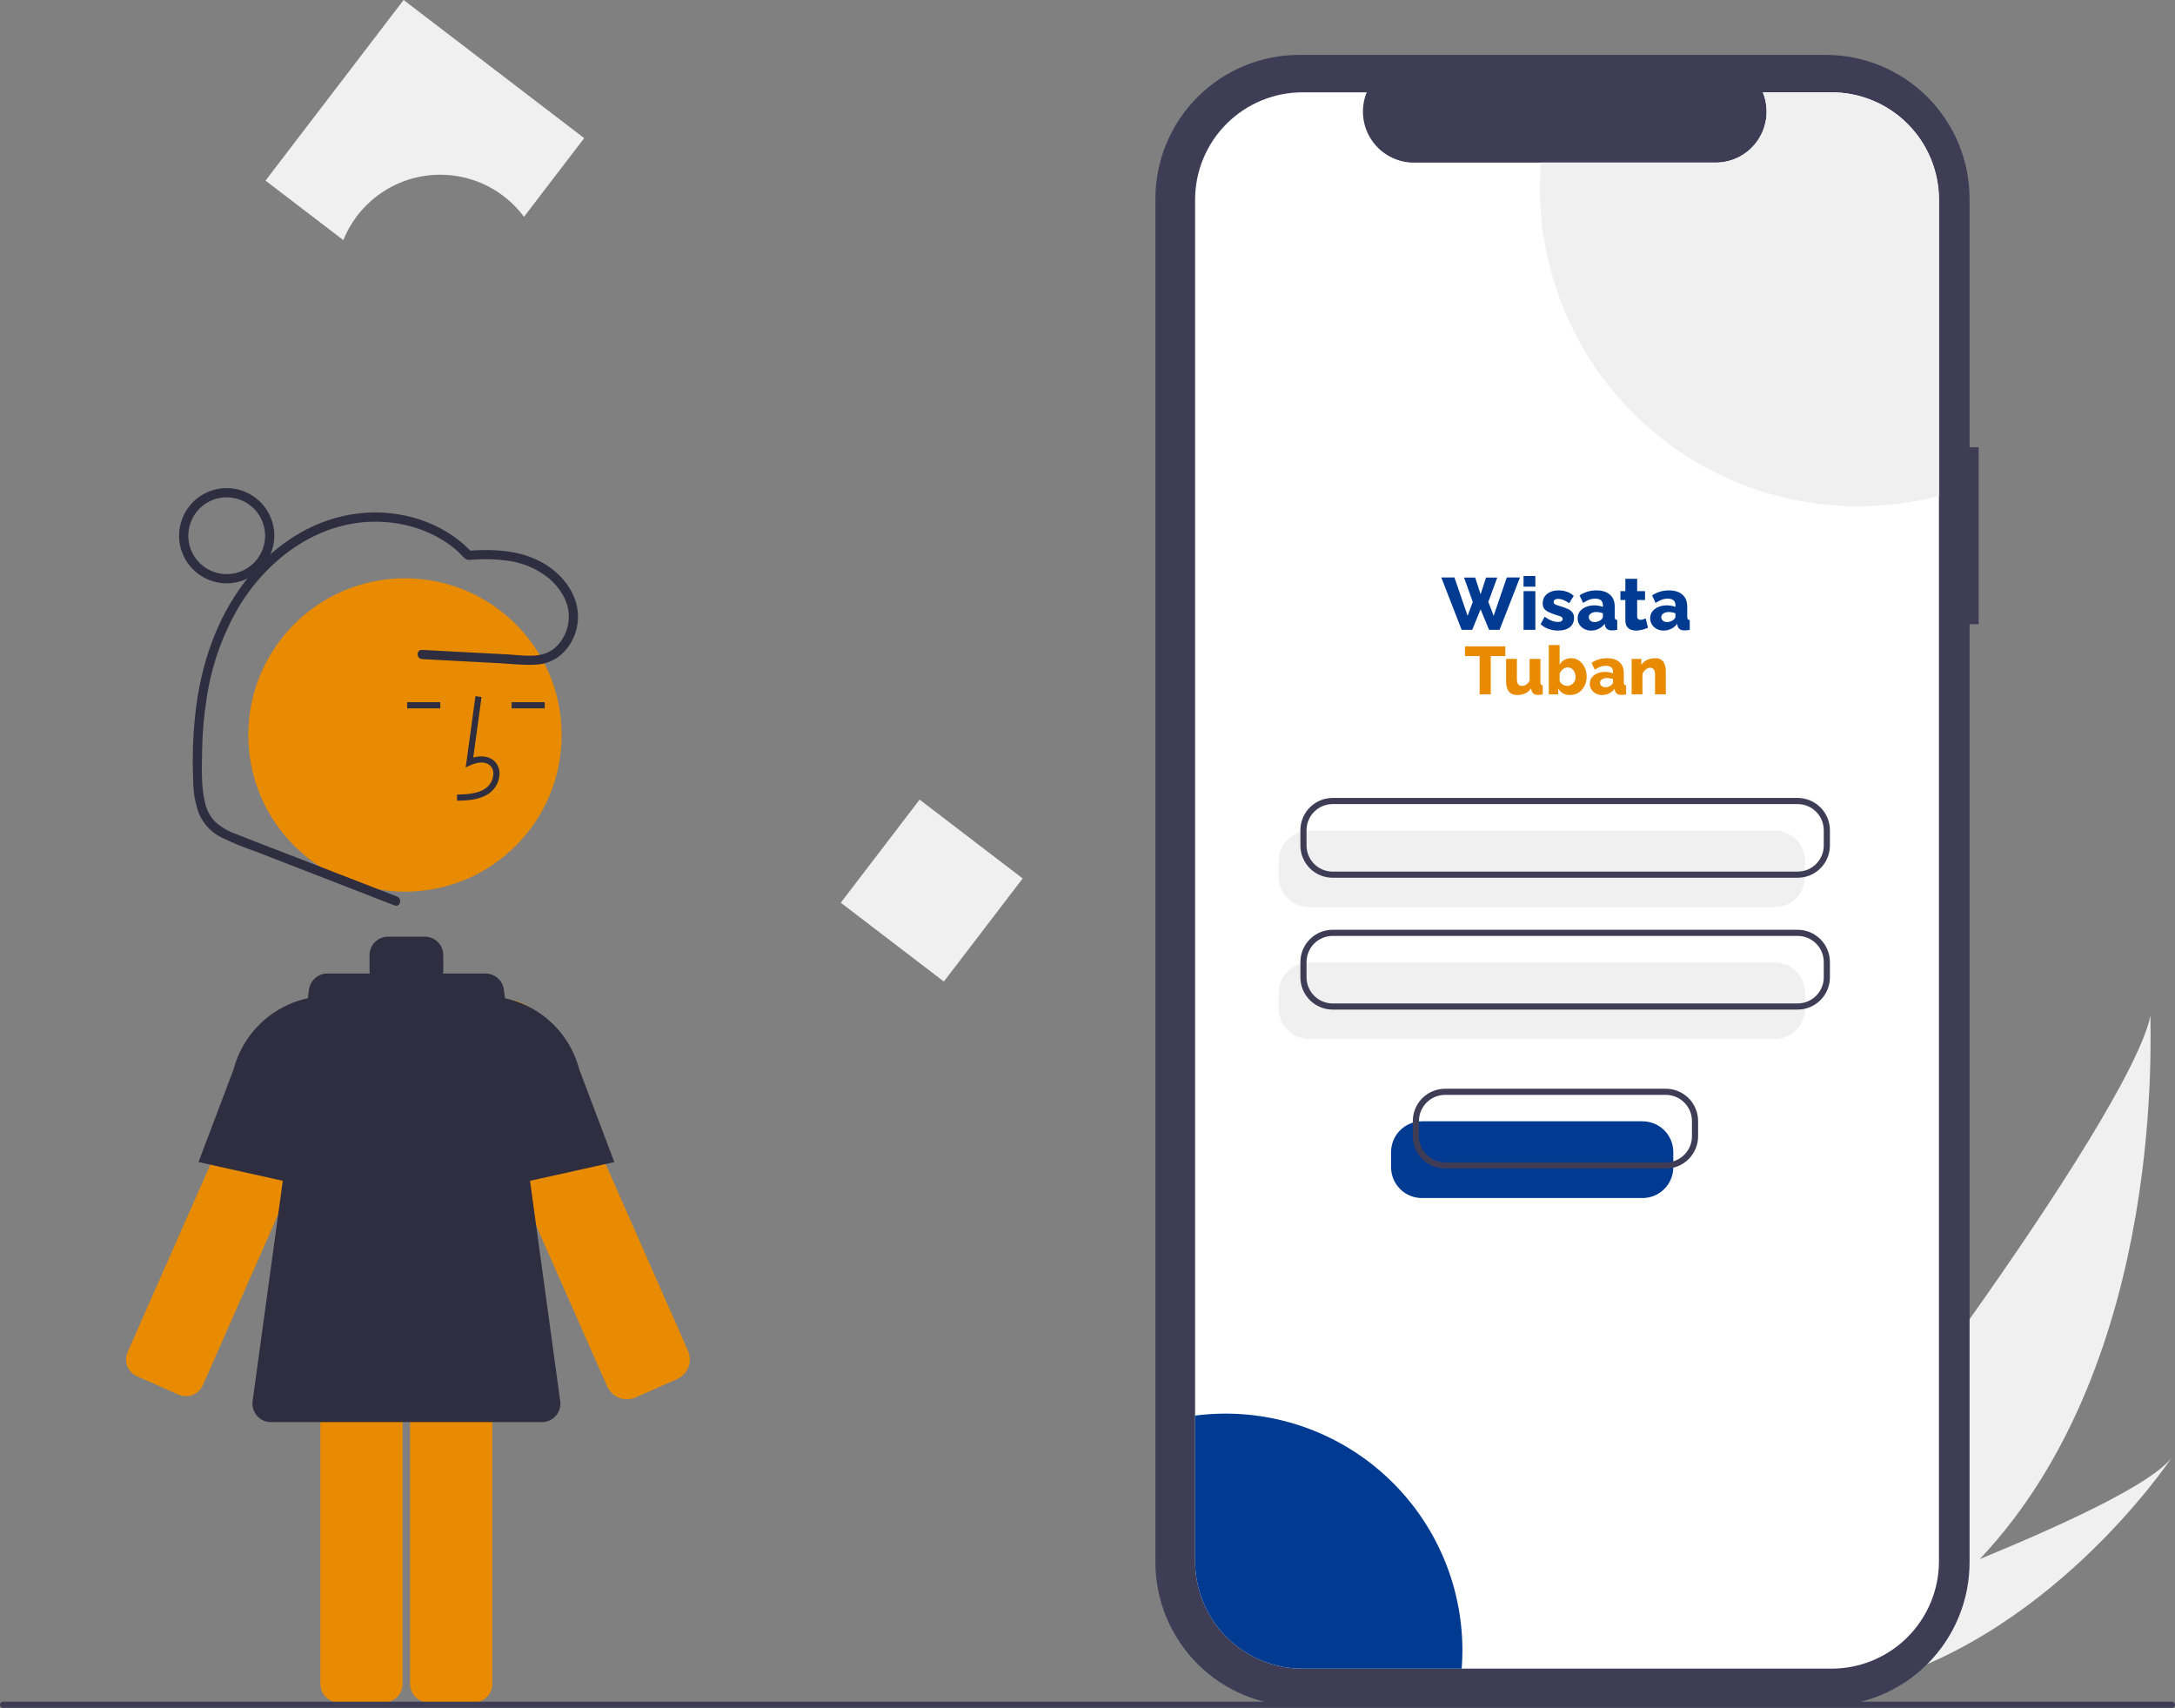 <svg width="708" height="556" viewBox="0 0 708 556" fill="none" xmlns="http://www.w3.org/2000/svg">
<rect x="0" y="0" width="708" height="556" fill="#808080" stroke="none"/>
<g clip-path="url(#clip0_245_32)">
<path d="M644.465 507.448C630.893 521.979 615.341 534.526 598.269 544.718C597.877 544.959 597.479 545.185 597.079 545.419L569.44 520.956C569.731 520.686 570.052 520.384 570.398 520.051C590.992 500.496 693.229 363.771 700.042 330.477C699.572 333.25 706.189 442.027 644.465 507.448Z" fill="#F0F0F0"/>
<path d="M603.601 549.438C603.079 549.563 602.547 549.679 602.014 549.786L581.278 531.433C581.684 531.292 582.157 531.124 582.699 530.938C591.595 527.787 618.093 518.277 644.463 507.446C672.797 495.802 700.996 482.646 707.061 474.219C705.76 476.177 665.686 535.555 603.601 549.438Z" fill="#F0F0F0"/>
<path d="M644.082 145.58H641.129V64.686C641.129 58.538 639.918 52.45 637.565 46.769C635.212 41.089 631.763 35.928 627.416 31.58C623.068 27.233 617.907 23.784 612.227 21.431C606.546 19.078 600.458 17.867 594.31 17.867H422.926C416.777 17.867 410.689 19.078 405.009 21.431C399.328 23.784 394.167 27.233 389.819 31.58C385.472 35.928 382.023 41.089 379.67 46.769C377.317 52.45 376.106 58.538 376.106 64.686V508.475C376.106 514.623 377.317 520.711 379.67 526.392C382.023 532.072 385.472 537.233 389.819 541.581C394.167 545.929 399.328 549.377 405.009 551.73C410.689 554.083 416.777 555.294 422.925 555.294H594.309C600.458 555.294 606.546 554.083 612.226 551.73C617.907 549.377 623.068 545.929 627.416 541.581C631.763 537.234 635.212 532.072 637.565 526.392C639.918 520.712 641.129 514.623 641.129 508.475V203.161H644.082V145.58Z" fill="#3F3D56"/>
<path d="M631.163 65.007V508.15C631.163 512.742 630.258 517.289 628.501 521.531C626.743 525.773 624.167 529.627 620.92 532.873C617.672 536.119 613.817 538.694 609.575 540.45C605.332 542.206 600.785 543.109 596.193 543.107H423.984C419.394 543.107 414.848 542.203 410.607 540.447C406.365 538.69 402.511 536.115 399.265 532.869C396.019 529.623 393.444 525.769 391.688 521.528C389.931 517.287 389.027 512.741 389.027 508.15V65.007C389.027 60.417 389.931 55.871 391.688 51.63C393.444 47.388 396.019 43.535 399.265 40.289C402.511 37.042 406.365 34.468 410.607 32.711C414.848 30.954 419.394 30.05 423.984 30.051H444.883C443.857 32.573 443.467 35.309 443.746 38.018C444.026 40.726 444.966 43.325 446.486 45.584C448.005 47.844 450.057 49.696 452.459 50.977C454.862 52.258 457.543 52.929 460.266 52.93H558.448C561.172 52.933 563.856 52.265 566.261 50.985C568.666 49.706 570.72 47.853 572.24 45.592C573.76 43.331 574.701 40.731 574.978 38.02C575.256 35.31 574.862 32.573 573.832 30.051H596.193C600.785 30.049 605.332 30.952 609.575 32.708C613.817 34.464 617.672 37.039 620.92 40.285C624.167 43.531 626.743 47.385 628.501 51.627C630.258 55.869 631.163 60.416 631.163 65.007V65.007Z" fill="white"/>
<path d="M476.561 187.984H480.185L481.961 193.432L483.737 187.984H487.385L484.481 195.904L486.209 200.44L490.481 187.96H494.777L488.129 205H484.721L481.961 198.328L479.225 205H475.793L469.168 187.96H473.441L477.737 200.44L479.417 195.904L476.561 187.984ZM495.945 205V192.4H499.785V205H495.945ZM495.945 190.96V187.48H499.785V190.96H495.945ZM507.238 205.24C506.166 205.24 505.118 205.064 504.094 204.712C503.07 204.36 502.206 203.84 501.502 203.152L502.822 200.728C503.59 201.288 504.334 201.712 505.054 202C505.79 202.288 506.478 202.432 507.118 202.432C507.614 202.432 507.998 202.352 508.27 202.192C508.542 202.032 508.678 201.784 508.678 201.448C508.678 201.208 508.598 201.024 508.438 200.896C508.278 200.752 508.03 200.624 507.694 200.512C507.374 200.4 506.974 200.28 506.494 200.152C505.534 199.832 504.734 199.52 504.094 199.216C503.454 198.912 502.974 198.544 502.654 198.112C502.334 197.664 502.174 197.088 502.174 196.384C502.174 195.536 502.382 194.8 502.798 194.176C503.23 193.536 503.838 193.04 504.622 192.688C505.406 192.336 506.342 192.16 507.43 192.16C508.294 192.16 509.134 192.296 509.95 192.568C510.782 192.84 511.558 193.296 512.278 193.936L510.79 196.336C510.07 195.84 509.43 195.48 508.87 195.256C508.31 195.032 507.766 194.92 507.238 194.92C506.966 194.92 506.718 194.952 506.494 195.016C506.27 195.08 506.086 195.192 505.942 195.352C505.814 195.496 505.75 195.688 505.75 195.928C505.75 196.168 505.814 196.36 505.942 196.504C506.086 196.648 506.302 196.776 506.59 196.888C506.894 196.984 507.27 197.104 507.718 197.248C508.758 197.552 509.622 197.864 510.31 198.184C510.998 198.488 511.51 198.872 511.846 199.336C512.198 199.784 512.374 200.384 512.374 201.136C512.374 202.416 511.91 203.424 510.982 204.16C510.07 204.88 508.822 205.24 507.238 205.24ZM513.551 201.232C513.551 200.4 513.783 199.672 514.247 199.048C514.711 198.424 515.351 197.936 516.167 197.584C516.983 197.216 517.919 197.032 518.975 197.032C519.487 197.032 519.991 197.08 520.487 197.176C520.983 197.256 521.415 197.376 521.783 197.536V196.984C521.783 196.296 521.575 195.768 521.159 195.4C520.743 195.032 520.111 194.848 519.263 194.848C518.559 194.848 517.895 194.968 517.271 195.208C516.663 195.448 516.015 195.792 515.327 196.24L514.175 193.792C515.007 193.248 515.871 192.84 516.767 192.568C517.679 192.296 518.639 192.16 519.647 192.16C521.535 192.16 522.999 192.616 524.039 193.528C525.095 194.424 525.623 195.728 525.623 197.44V200.728C525.623 201.112 525.679 201.384 525.791 201.544C525.919 201.688 526.135 201.776 526.439 201.808V205C526.119 205.064 525.815 205.112 525.527 205.144C525.255 205.176 525.015 205.192 524.807 205.192C524.087 205.192 523.535 205.048 523.151 204.76C522.783 204.472 522.551 204.08 522.455 203.584L522.383 203.032C521.823 203.752 521.151 204.304 520.367 204.688C519.599 205.056 518.791 205.24 517.943 205.24C517.111 205.24 516.359 205.064 515.687 204.712C515.031 204.36 514.511 203.88 514.127 203.272C513.743 202.664 513.551 201.984 513.551 201.232ZM521.183 201.712C521.359 201.568 521.503 201.408 521.615 201.232C521.727 201.056 521.783 200.888 521.783 200.728V199.6C521.463 199.472 521.103 199.376 520.703 199.312C520.319 199.232 519.959 199.192 519.623 199.192C518.919 199.192 518.335 199.352 517.871 199.672C517.407 199.976 517.175 200.384 517.175 200.896C517.175 201.184 517.255 201.448 517.415 201.688C517.575 201.928 517.791 202.12 518.063 202.264C518.351 202.408 518.687 202.48 519.071 202.48C519.455 202.48 519.839 202.408 520.223 202.264C520.607 202.12 520.927 201.936 521.183 201.712ZM536.449 204.328C536.097 204.472 535.705 204.616 535.273 204.76C534.857 204.904 534.417 205.016 533.953 205.096C533.489 205.192 533.033 205.24 532.585 205.24C531.945 205.24 531.353 205.136 530.809 204.928C530.281 204.704 529.857 204.344 529.537 203.848C529.233 203.352 529.081 202.696 529.081 201.88V195.304H527.473V192.4H529.081V188.392H532.921V192.4H535.489V195.304H532.921V200.56C532.921 200.976 533.025 201.28 533.233 201.472C533.441 201.648 533.705 201.736 534.025 201.736C534.297 201.736 534.585 201.688 534.889 201.592C535.209 201.496 535.481 201.392 535.705 201.28L536.449 204.328ZM537.153 201.232C537.153 200.4 537.385 199.672 537.849 199.048C538.313 198.424 538.953 197.936 539.769 197.584C540.585 197.216 541.521 197.032 542.577 197.032C543.089 197.032 543.593 197.08 544.089 197.176C544.585 197.256 545.017 197.376 545.385 197.536V196.984C545.385 196.296 545.177 195.768 544.761 195.4C544.345 195.032 543.713 194.848 542.865 194.848C542.161 194.848 541.497 194.968 540.873 195.208C540.265 195.448 539.617 195.792 538.929 196.24L537.777 193.792C538.609 193.248 539.473 192.84 540.369 192.568C541.281 192.296 542.241 192.16 543.249 192.16C545.137 192.16 546.601 192.616 547.641 193.528C548.697 194.424 549.225 195.728 549.225 197.44V200.728C549.225 201.112 549.281 201.384 549.393 201.544C549.521 201.688 549.737 201.776 550.041 201.808V205C549.721 205.064 549.417 205.112 549.129 205.144C548.857 205.176 548.617 205.192 548.409 205.192C547.689 205.192 547.137 205.048 546.753 204.76C546.385 204.472 546.153 204.08 546.057 203.584L545.985 203.032C545.425 203.752 544.753 204.304 543.969 204.688C543.201 205.056 542.393 205.24 541.545 205.24C540.713 205.24 539.961 205.064 539.289 204.712C538.633 204.36 538.113 203.88 537.729 203.272C537.345 202.664 537.153 201.984 537.153 201.232ZM544.785 201.712C544.961 201.568 545.105 201.408 545.217 201.232C545.329 201.056 545.385 200.888 545.385 200.728V199.6C545.065 199.472 544.705 199.376 544.305 199.312C543.921 199.232 543.561 199.192 543.225 199.192C542.521 199.192 541.937 199.352 541.473 199.672C541.009 199.976 540.777 200.384 540.777 200.896C540.777 201.184 540.857 201.448 541.017 201.688C541.177 201.928 541.393 202.12 541.665 202.264C541.953 202.408 542.289 202.48 542.673 202.48C543.057 202.48 543.441 202.408 543.825 202.264C544.209 202.12 544.529 201.936 544.785 201.712Z" fill="#003A91"/>
<path d="M490.011 213.548H485.259V226H481.651V213.548H476.877V210.38H490.011V213.548ZM490.26 221.842V214.45H493.78V221.072C493.78 221.776 493.919 222.319 494.198 222.7C494.477 223.067 494.873 223.25 495.386 223.25C495.709 223.25 496.017 223.199 496.31 223.096C496.603 222.979 496.889 222.795 497.168 222.546C497.447 222.297 497.696 221.974 497.916 221.578V214.45H501.436V222.084C501.436 222.436 501.487 222.685 501.59 222.832C501.707 222.964 501.905 223.045 502.184 223.074V226C501.861 226.059 501.575 226.103 501.326 226.132C501.091 226.161 500.879 226.176 500.688 226.176C500.072 226.176 499.581 226.051 499.214 225.802C498.847 225.538 498.62 225.171 498.532 224.702L498.466 223.998C497.938 224.761 497.278 225.325 496.486 225.692C495.709 226.044 494.836 226.22 493.868 226.22C492.695 226.22 491.8 225.846 491.184 225.098C490.568 224.35 490.26 223.265 490.26 221.842ZM511.093 226.22C510.213 226.22 509.443 226.037 508.783 225.67C508.123 225.289 507.602 224.761 507.221 224.086V226H504.163V209.94H507.683V216.342C508.064 215.667 508.57 215.147 509.201 214.78C509.846 214.413 510.602 214.23 511.467 214.23C512.2 214.23 512.868 214.391 513.469 214.714C514.085 215.022 514.613 215.455 515.053 216.012C515.508 216.555 515.86 217.193 516.109 217.926C516.358 218.645 516.483 219.429 516.483 220.28C516.483 221.116 516.344 221.893 516.065 222.612C515.801 223.331 515.427 223.961 514.943 224.504C514.459 225.047 513.887 225.472 513.227 225.78C512.582 226.073 511.87 226.22 511.093 226.22ZM510.103 223.25C510.499 223.25 510.866 223.177 511.203 223.03C511.555 222.869 511.856 222.656 512.105 222.392C512.354 222.128 512.545 221.82 512.677 221.468C512.809 221.101 512.875 220.705 512.875 220.28C512.875 219.737 512.765 219.231 512.545 218.762C512.325 218.293 512.017 217.919 511.621 217.64C511.24 217.361 510.792 217.222 510.279 217.222C509.912 217.222 509.56 217.31 509.223 217.486C508.886 217.662 508.585 217.904 508.321 218.212C508.057 218.505 507.844 218.843 507.683 219.224V221.644C507.8 221.893 507.947 222.121 508.123 222.326C508.299 222.517 508.49 222.678 508.695 222.81C508.915 222.942 509.142 223.052 509.377 223.14C509.626 223.213 509.868 223.25 510.103 223.25ZM517.509 222.546C517.509 221.783 517.722 221.116 518.147 220.544C518.573 219.972 519.159 219.525 519.907 219.202C520.655 218.865 521.513 218.696 522.481 218.696C522.951 218.696 523.413 218.74 523.867 218.828C524.322 218.901 524.718 219.011 525.055 219.158V218.652C525.055 218.021 524.865 217.537 524.483 217.2C524.102 216.863 523.523 216.694 522.745 216.694C522.1 216.694 521.491 216.804 520.919 217.024C520.362 217.244 519.768 217.559 519.137 217.97L518.081 215.726C518.844 215.227 519.636 214.853 520.457 214.604C521.293 214.355 522.173 214.23 523.097 214.23C524.828 214.23 526.17 214.648 527.123 215.484C528.091 216.305 528.575 217.501 528.575 219.07V222.084C528.575 222.436 528.627 222.685 528.729 222.832C528.847 222.964 529.045 223.045 529.323 223.074V226C529.03 226.059 528.751 226.103 528.487 226.132C528.238 226.161 528.018 226.176 527.827 226.176C527.167 226.176 526.661 226.044 526.309 225.78C525.972 225.516 525.759 225.157 525.671 224.702L525.605 224.196C525.092 224.856 524.476 225.362 523.757 225.714C523.053 226.051 522.313 226.22 521.535 226.22C520.773 226.22 520.083 226.059 519.467 225.736C518.866 225.413 518.389 224.973 518.037 224.416C517.685 223.859 517.509 223.235 517.509 222.546ZM524.505 222.986C524.667 222.854 524.799 222.707 524.901 222.546C525.004 222.385 525.055 222.231 525.055 222.084V221.05C524.762 220.933 524.432 220.845 524.065 220.786C523.713 220.713 523.383 220.676 523.075 220.676C522.43 220.676 521.895 220.823 521.469 221.116C521.044 221.395 520.831 221.769 520.831 222.238C520.831 222.502 520.905 222.744 521.051 222.964C521.198 223.184 521.396 223.36 521.645 223.492C521.909 223.624 522.217 223.69 522.569 223.69C522.921 223.69 523.273 223.624 523.625 223.492C523.977 223.36 524.271 223.191 524.505 222.986ZM542.258 226H538.738V219.51C538.738 218.747 538.591 218.197 538.298 217.86C538.019 217.508 537.645 217.332 537.176 217.332C536.853 217.332 536.523 217.42 536.186 217.596C535.849 217.772 535.541 218.014 535.262 218.322C534.998 218.63 534.793 218.982 534.646 219.378V226H531.126V214.45H534.294V216.386C534.587 215.931 534.954 215.543 535.394 215.22C535.834 214.897 536.34 214.655 536.912 214.494C537.484 214.318 538.107 214.23 538.782 214.23C539.53 214.23 540.131 214.369 540.586 214.648C541.055 214.912 541.407 215.264 541.642 215.704C541.891 216.144 542.053 216.621 542.126 217.134C542.214 217.633 542.258 218.124 542.258 218.608V226Z" fill="#E88B00"/>
<path d="M577.594 295.288H426.228C423.576 295.285 421.034 294.231 419.16 292.356C417.285 290.481 416.231 287.939 416.228 285.288V280.311C416.231 277.659 417.285 275.117 419.16 273.243C421.034 271.368 423.576 270.314 426.228 270.311H577.594C580.245 270.314 582.787 271.368 584.662 273.243C586.537 275.117 587.591 277.659 587.594 280.311V285.288C587.591 287.939 586.537 290.481 584.662 292.356C582.787 294.231 580.245 295.285 577.594 295.288Z" fill="#F0F0F0"/>
<path d="M577.594 338.196H426.228C423.576 338.193 421.034 337.139 419.16 335.264C417.285 333.389 416.231 330.848 416.228 328.196V323.219C416.231 320.568 417.285 318.026 419.16 316.151C421.034 314.276 423.576 313.222 426.228 313.219H577.594C580.245 313.222 582.787 314.276 584.662 316.151C586.537 318.026 587.591 320.568 587.594 323.219V328.196C587.591 330.848 586.537 333.389 584.662 335.264C582.787 337.139 580.245 338.193 577.594 338.196V338.196Z" fill="#F0F0F0"/>
<path d="M585.167 285.692H433.8C431.016 285.689 428.347 284.582 426.379 282.613C424.41 280.645 423.303 277.976 423.3 275.192V270.215C423.303 267.431 424.41 264.762 426.379 262.794C428.347 260.825 431.016 259.718 433.8 259.715H585.167C587.95 259.718 590.619 260.825 592.588 262.794C594.556 264.762 595.663 267.431 595.667 270.215V275.192C595.663 277.976 594.556 280.645 592.588 282.613C590.619 284.582 587.95 285.689 585.167 285.692V285.692ZM433.8 261.715C431.546 261.717 429.386 262.614 427.792 264.207C426.199 265.801 425.302 267.961 425.3 270.215V275.192C425.302 277.446 426.199 279.606 427.792 281.2C429.386 282.794 431.546 283.69 433.8 283.692H585.167C587.42 283.69 589.581 282.794 591.174 281.2C592.768 279.606 593.664 277.446 593.667 275.192V270.215C593.664 267.961 592.768 265.801 591.174 264.207C589.581 262.614 587.42 261.717 585.167 261.715H433.8Z" fill="#3F3D56"/>
<path d="M585.167 328.601H433.8C431.016 328.597 428.347 327.49 426.379 325.522C424.41 323.553 423.303 320.884 423.3 318.101V313.123C423.303 310.339 424.41 307.67 426.379 305.702C428.347 303.733 431.016 302.626 433.8 302.623H585.167C587.95 302.626 590.619 303.733 592.588 305.702C594.556 307.67 595.663 310.339 595.667 313.123V318.101C595.663 320.884 594.556 323.553 592.588 325.522C590.619 327.49 587.95 328.597 585.167 328.601V328.601ZM433.8 304.623C431.546 304.626 429.386 305.522 427.792 307.115C426.199 308.709 425.302 310.869 425.3 313.123V318.101C425.302 320.354 426.199 322.515 427.792 324.108C429.386 325.702 431.546 326.598 433.8 326.601H585.167C587.42 326.598 589.581 325.702 591.174 324.108C592.768 322.515 593.664 320.354 593.667 318.101V313.123C593.664 310.869 592.768 308.709 591.174 307.115C589.581 305.522 587.42 304.626 585.167 304.623H433.8Z" fill="#3F3D56"/>
<path d="M631.163 65.007V161.397C615.847 165.427 599.811 165.889 584.288 162.749C568.765 159.608 554.17 152.949 541.625 143.283C529.08 133.617 518.919 121.202 511.925 106.993C504.931 92.784 501.289 77.16 501.28 61.323C501.28 58.496 501.394 55.698 501.621 52.93H558.448C561.172 52.933 563.855 52.265 566.261 50.985C568.666 49.706 570.72 47.853 572.24 45.592C573.76 43.331 574.701 40.731 574.978 38.02C575.256 35.31 574.862 32.573 573.832 30.051H596.193C600.785 30.049 605.332 30.952 609.575 32.708C613.817 34.464 617.672 37.039 620.92 40.285C624.167 43.531 626.743 47.385 628.501 51.627C630.258 55.869 631.163 60.416 631.163 65.007V65.007Z" fill="#F0F0F0"/>
<path d="M476.041 537.088C476.041 539.12 475.965 541.126 475.801 543.108H423.984C419.394 543.108 414.848 542.204 410.607 540.447C406.365 538.691 402.511 536.116 399.265 532.87C396.019 529.624 393.444 525.77 391.688 521.529C389.931 517.287 389.027 512.742 389.027 508.151V460.751C399.889 459.338 410.927 460.257 421.405 463.446C431.884 466.634 441.562 472.02 449.796 479.243C458.03 486.467 464.629 495.362 469.155 505.336C473.68 515.311 476.028 526.135 476.041 537.088H476.041Z" fill="#003A91"/>
<path d="M58.121 453.919C59.577 454.559 61.227 454.596 62.711 454.021C64.194 453.446 65.388 452.307 66.032 450.852L112.711 345.058C113.78 342.637 114.106 339.954 113.649 337.347C113.192 334.741 111.973 332.328 110.145 330.415C108.317 328.501 105.963 327.173 103.38 326.597C100.797 326.022 98.101 326.226 95.634 327.182H95.634C92.783 328.271 90.398 330.314 88.884 332.963C88.643 333.382 88.424 333.813 88.229 334.256L41.55 440.05C41.232 440.77 41.059 441.547 41.041 442.335C41.023 443.122 41.16 443.906 41.445 444.641C41.73 445.375 42.156 446.047 42.701 446.617C43.245 447.186 43.896 447.643 44.617 447.961L58.121 453.919Z" fill="#E88B00"/>
<path d="M110.795 388.49L64.623 378.229L76.051 347.997C77.998 340.608 82.529 334.161 88.821 329.826C95.114 325.491 102.752 323.555 110.35 324.369L110.795 324.419L110.795 388.49Z" fill="#2F2E41"/>
<path d="M204.055 455.432C202.697 455.429 201.369 455.034 200.231 454.292C199.093 453.551 198.194 452.496 197.643 451.255L150.964 345.461C149.479 342.095 149.341 338.288 150.578 334.823C151.815 331.358 154.333 328.499 157.614 326.834C160.894 325.169 164.688 324.825 168.215 325.872C171.742 326.919 174.733 329.278 176.573 332.464C176.832 332.914 177.067 333.377 177.276 333.851L223.955 439.645C224.705 441.344 224.749 443.271 224.077 445.002C223.406 446.733 222.075 448.126 220.377 448.875L206.415 455.035L206.408 455.02C205.653 455.292 204.857 455.431 204.055 455.432Z" fill="#E88B00"/>
<path d="M139.485 419.104C137.895 419.105 136.369 419.738 135.245 420.863C134.12 421.988 133.487 423.513 133.485 425.104V548.118C133.487 549.708 134.12 551.234 135.245 552.358C136.369 553.483 137.895 554.116 139.485 554.118H154.245C155.836 554.116 157.361 553.483 158.486 552.358C159.61 551.234 160.243 549.708 160.245 548.118V425.104C160.243 423.513 159.61 421.988 158.486 420.863C157.361 419.738 155.836 419.105 154.245 419.104H139.485Z" fill="#E88B00"/>
<path d="M110.293 419.104C108.702 419.105 107.177 419.738 106.052 420.863C104.927 421.988 104.295 423.513 104.293 425.104V548.118C104.295 549.708 104.927 551.234 106.052 552.358C107.177 553.483 108.702 554.116 110.293 554.118H125.053C126.643 554.116 128.169 553.483 129.293 552.358C130.418 551.234 131.051 549.708 131.053 548.118V425.104C131.051 423.513 130.418 421.988 129.293 420.863C128.169 419.738 126.643 419.105 125.053 419.104H110.293Z" fill="#E88B00"/>
<path d="M131.828 290.225C159.995 290.225 182.828 267.391 182.828 239.225C182.828 211.058 159.995 188.225 131.828 188.225C103.662 188.225 80.828 211.058 80.828 239.225C80.828 267.391 103.662 290.225 131.828 290.225Z" fill="#E88B00"/>
<path d="M148.8 260.632C152.106 260.541 156.22 260.426 159.39 258.11C160.334 257.393 161.109 256.477 161.662 255.428C162.215 254.379 162.531 253.222 162.59 252.038C162.647 251.196 162.509 250.352 162.186 249.573C161.864 248.793 161.365 248.099 160.729 247.544C159.074 246.145 156.656 245.817 154.051 246.583L156.75 226.857L154.769 226.586L151.596 249.776L153.25 249.017C155.169 248.137 157.802 247.689 159.438 249.072C159.84 249.433 160.153 249.883 160.353 250.385C160.553 250.887 160.635 251.429 160.591 251.967C160.543 252.849 160.305 253.709 159.894 254.491C159.483 255.272 158.909 255.956 158.21 256.495C155.743 258.297 152.464 258.529 148.744 258.633L148.8 260.632Z" fill="#2F2E41"/>
<path d="M177.321 228.559H166.55V230.559H177.321V228.559Z" fill="#2F2E41"/>
<path d="M143.321 228.559H132.55V230.559H143.321V228.559Z" fill="#2F2E41"/>
<path d="M182.361 456.053L164.005 322.053C163.808 320.616 163.098 319.299 162.005 318.346C160.912 317.392 159.511 316.867 158.06 316.867H144.205C144.263 316.537 144.293 316.202 144.295 315.867V310.867C144.295 309.276 143.663 307.75 142.537 306.625C141.412 305.499 139.886 304.867 138.295 304.867H126.295C124.704 304.867 123.177 305.499 122.052 306.625C120.927 307.75 120.295 309.276 120.295 310.867V315.867C120.297 316.202 120.327 316.537 120.385 316.867H106.529C105.079 316.867 103.678 317.392 102.585 318.346C101.492 319.299 100.781 320.616 100.584 322.053L82.228 456.053C82.112 456.902 82.179 457.765 82.424 458.586C82.67 459.407 83.088 460.166 83.651 460.811C84.215 461.457 84.909 461.974 85.689 462.329C86.469 462.684 87.316 462.867 88.173 462.867H176.417C177.274 462.867 178.12 462.684 178.9 462.329C179.68 461.974 180.375 461.457 180.938 460.811C181.501 460.166 181.92 459.407 182.165 458.586C182.411 457.766 182.478 456.902 182.361 456.053V456.053Z" fill="#2F2E41"/>
<path d="M153.795 388.491V324.42L154.24 324.371C161.847 323.557 169.493 325.5 175.79 329.845C182.087 334.19 186.616 340.65 188.555 348.051L199.967 378.231L153.795 388.491Z" fill="#2F2E41"/>
<path d="M129.259 291.815L93.984 278.123C88.216 275.884 82.415 273.713 76.677 271.397C74.22 270.541 71.956 269.206 70.016 267.471C68.327 265.683 67.176 263.456 66.695 261.044C65.471 255.873 65.693 250.219 65.78 244.941C65.847 239.168 66.323 233.407 67.202 227.701C68.742 216.978 72.36 206.658 77.852 197.32C87.745 181.089 104.789 168.877 124.395 169.851C133.471 170.303 142.6 173.56 149.344 179.765C150.048 180.606 150.837 181.371 151.699 182.048C152.299 182.273 152.951 182.316 153.575 182.174C154.398 182.121 155.221 182.08 156.046 182.052C158.906 181.932 161.771 182.052 164.611 182.412C169.787 182.971 174.692 185.008 178.742 188.279C182.112 191.178 184.854 195.271 185.136 199.819C185.272 201.907 184.927 203.998 184.127 205.931C183.327 207.865 182.094 209.588 180.522 210.97C176.313 214.516 170.309 213.27 165.26 213.002L146.767 212.023L137.396 211.526C135.467 211.424 135.473 214.424 137.396 214.526L162.301 215.846C166.304 216.058 170.428 216.577 174.434 216.337C177.512 216.198 180.45 215.016 182.767 212.985C184.883 211.041 186.459 208.582 187.342 205.848C188.224 203.114 188.384 200.198 187.804 197.384C186.52 191.246 181.952 186.169 176.597 183.149C169.311 179.039 160.609 178.645 152.456 179.253L153.517 179.692C144.295 169.794 130.168 165.615 116.907 167.077C102.904 168.621 90.451 176.433 81.503 187.115C71.526 199.024 66.09 213.874 63.976 229.145C62.876 237.389 62.514 245.715 62.894 254.024C62.878 257.689 63.505 261.327 64.746 264.775C66.162 268.131 68.722 270.876 71.971 272.521C75.696 274.32 79.526 275.893 83.439 277.232L96.436 282.277L121.964 292.185L128.462 294.707C130.263 295.406 131.043 292.507 129.259 291.815Z" fill="#2F2E41"/>
<path d="M73.795 189.867C70.729 189.867 67.733 188.958 65.184 187.255C62.635 185.552 60.648 183.131 59.475 180.299C58.302 177.467 57.995 174.35 58.593 171.343C59.191 168.337 60.667 165.575 62.835 163.407C65.002 161.239 67.764 159.763 70.771 159.165C73.778 158.567 76.894 158.874 79.727 160.047C82.559 161.22 84.98 163.207 86.683 165.756C88.386 168.305 89.295 171.302 89.295 174.367C89.29 178.477 87.656 182.416 84.75 185.322C81.844 188.228 77.904 189.863 73.795 189.867ZM73.795 161.867C71.323 161.867 68.906 162.6 66.85 163.974C64.795 165.347 63.193 167.3 62.246 169.584C61.3 171.868 61.053 174.381 61.535 176.806C62.017 179.231 63.208 181.458 64.956 183.206C66.704 184.954 68.931 186.145 71.356 186.627C73.781 187.109 76.294 186.862 78.579 185.916C80.862 184.97 82.815 183.367 84.188 181.312C85.562 179.256 86.295 176.839 86.295 174.367C86.291 171.053 84.973 167.876 82.63 165.532C80.286 163.189 77.109 161.871 73.795 161.867V161.867Z" fill="#2F2E41"/>
<path d="M332.9 285.923L299.351 260.264L273.691 293.813L307.24 319.472L332.9 285.923Z" fill="#F0F0F0"/>
<path d="M143.295 56.867C148.596 56.863 153.824 58.1 158.56 60.48C163.297 62.859 167.411 66.315 170.572 70.57L190.162 44.956L131.383 0L86.428 58.779L111.761 78.155C114.296 71.867 118.653 66.481 124.272 62.688C129.891 58.895 136.516 56.868 143.295 56.867V56.867Z" fill="#F0F0F0"/>
<path d="M707 555.867H1C0.735 555.867 0.48 555.762 0.293 555.574C0.105 555.387 0 555.132 0 554.867C0 554.602 0.105 554.348 0.293 554.16C0.48 553.973 0.735 553.867 1 553.867H707C707.265 553.867 707.52 553.973 707.707 554.16C707.895 554.348 708 554.602 708 554.867C708 555.132 707.895 555.387 707.707 555.574C707.52 555.762 707.265 555.867 707 555.867Z" fill="#3F3D56"/>
<path d="M534.687 389.937H462.825C460.174 389.934 457.632 388.879 455.757 387.004C453.883 385.13 452.828 382.588 452.825 379.937V374.959C452.828 372.308 453.883 369.766 455.757 367.891C457.632 366.017 460.174 364.962 462.825 364.959H534.687C537.339 364.962 539.88 366.017 541.755 367.891C543.63 369.766 544.684 372.308 544.687 374.959V379.937C544.684 382.588 543.63 385.13 541.755 387.004C539.88 388.879 537.339 389.934 534.687 389.937V389.937Z" fill="#003A91"/>
<path d="M542.26 380.341H470.397C467.614 380.338 464.945 379.23 462.976 377.262C461.008 375.294 459.901 372.625 459.897 369.841V364.863C459.901 362.079 461.008 359.411 462.976 357.442C464.945 355.474 467.614 354.366 470.397 354.363H542.26C545.044 354.366 547.712 355.474 549.681 357.442C551.649 359.411 552.757 362.079 552.76 364.863V369.841C552.757 372.625 551.649 375.294 549.681 377.262C547.712 379.23 545.044 380.338 542.26 380.341V380.341ZM470.397 356.363C468.144 356.366 465.983 357.262 464.39 358.856C462.796 360.449 461.9 362.61 461.897 364.863V369.841C461.9 372.094 462.796 374.255 464.39 375.848C465.983 377.442 468.144 378.338 470.397 378.341H542.26C544.513 378.338 546.674 377.442 548.267 375.848C549.861 374.255 550.757 372.094 550.76 369.841V364.863C550.757 362.61 549.861 360.449 548.267 358.856C546.674 357.262 544.513 356.366 542.26 356.363H470.397Z" fill="#3F3D56"/>
</g>
<defs>
<clipPath id="clip0_245_32">
<rect width="708" height="555.867" fill="white"/>
</clipPath>
</defs>
</svg>
